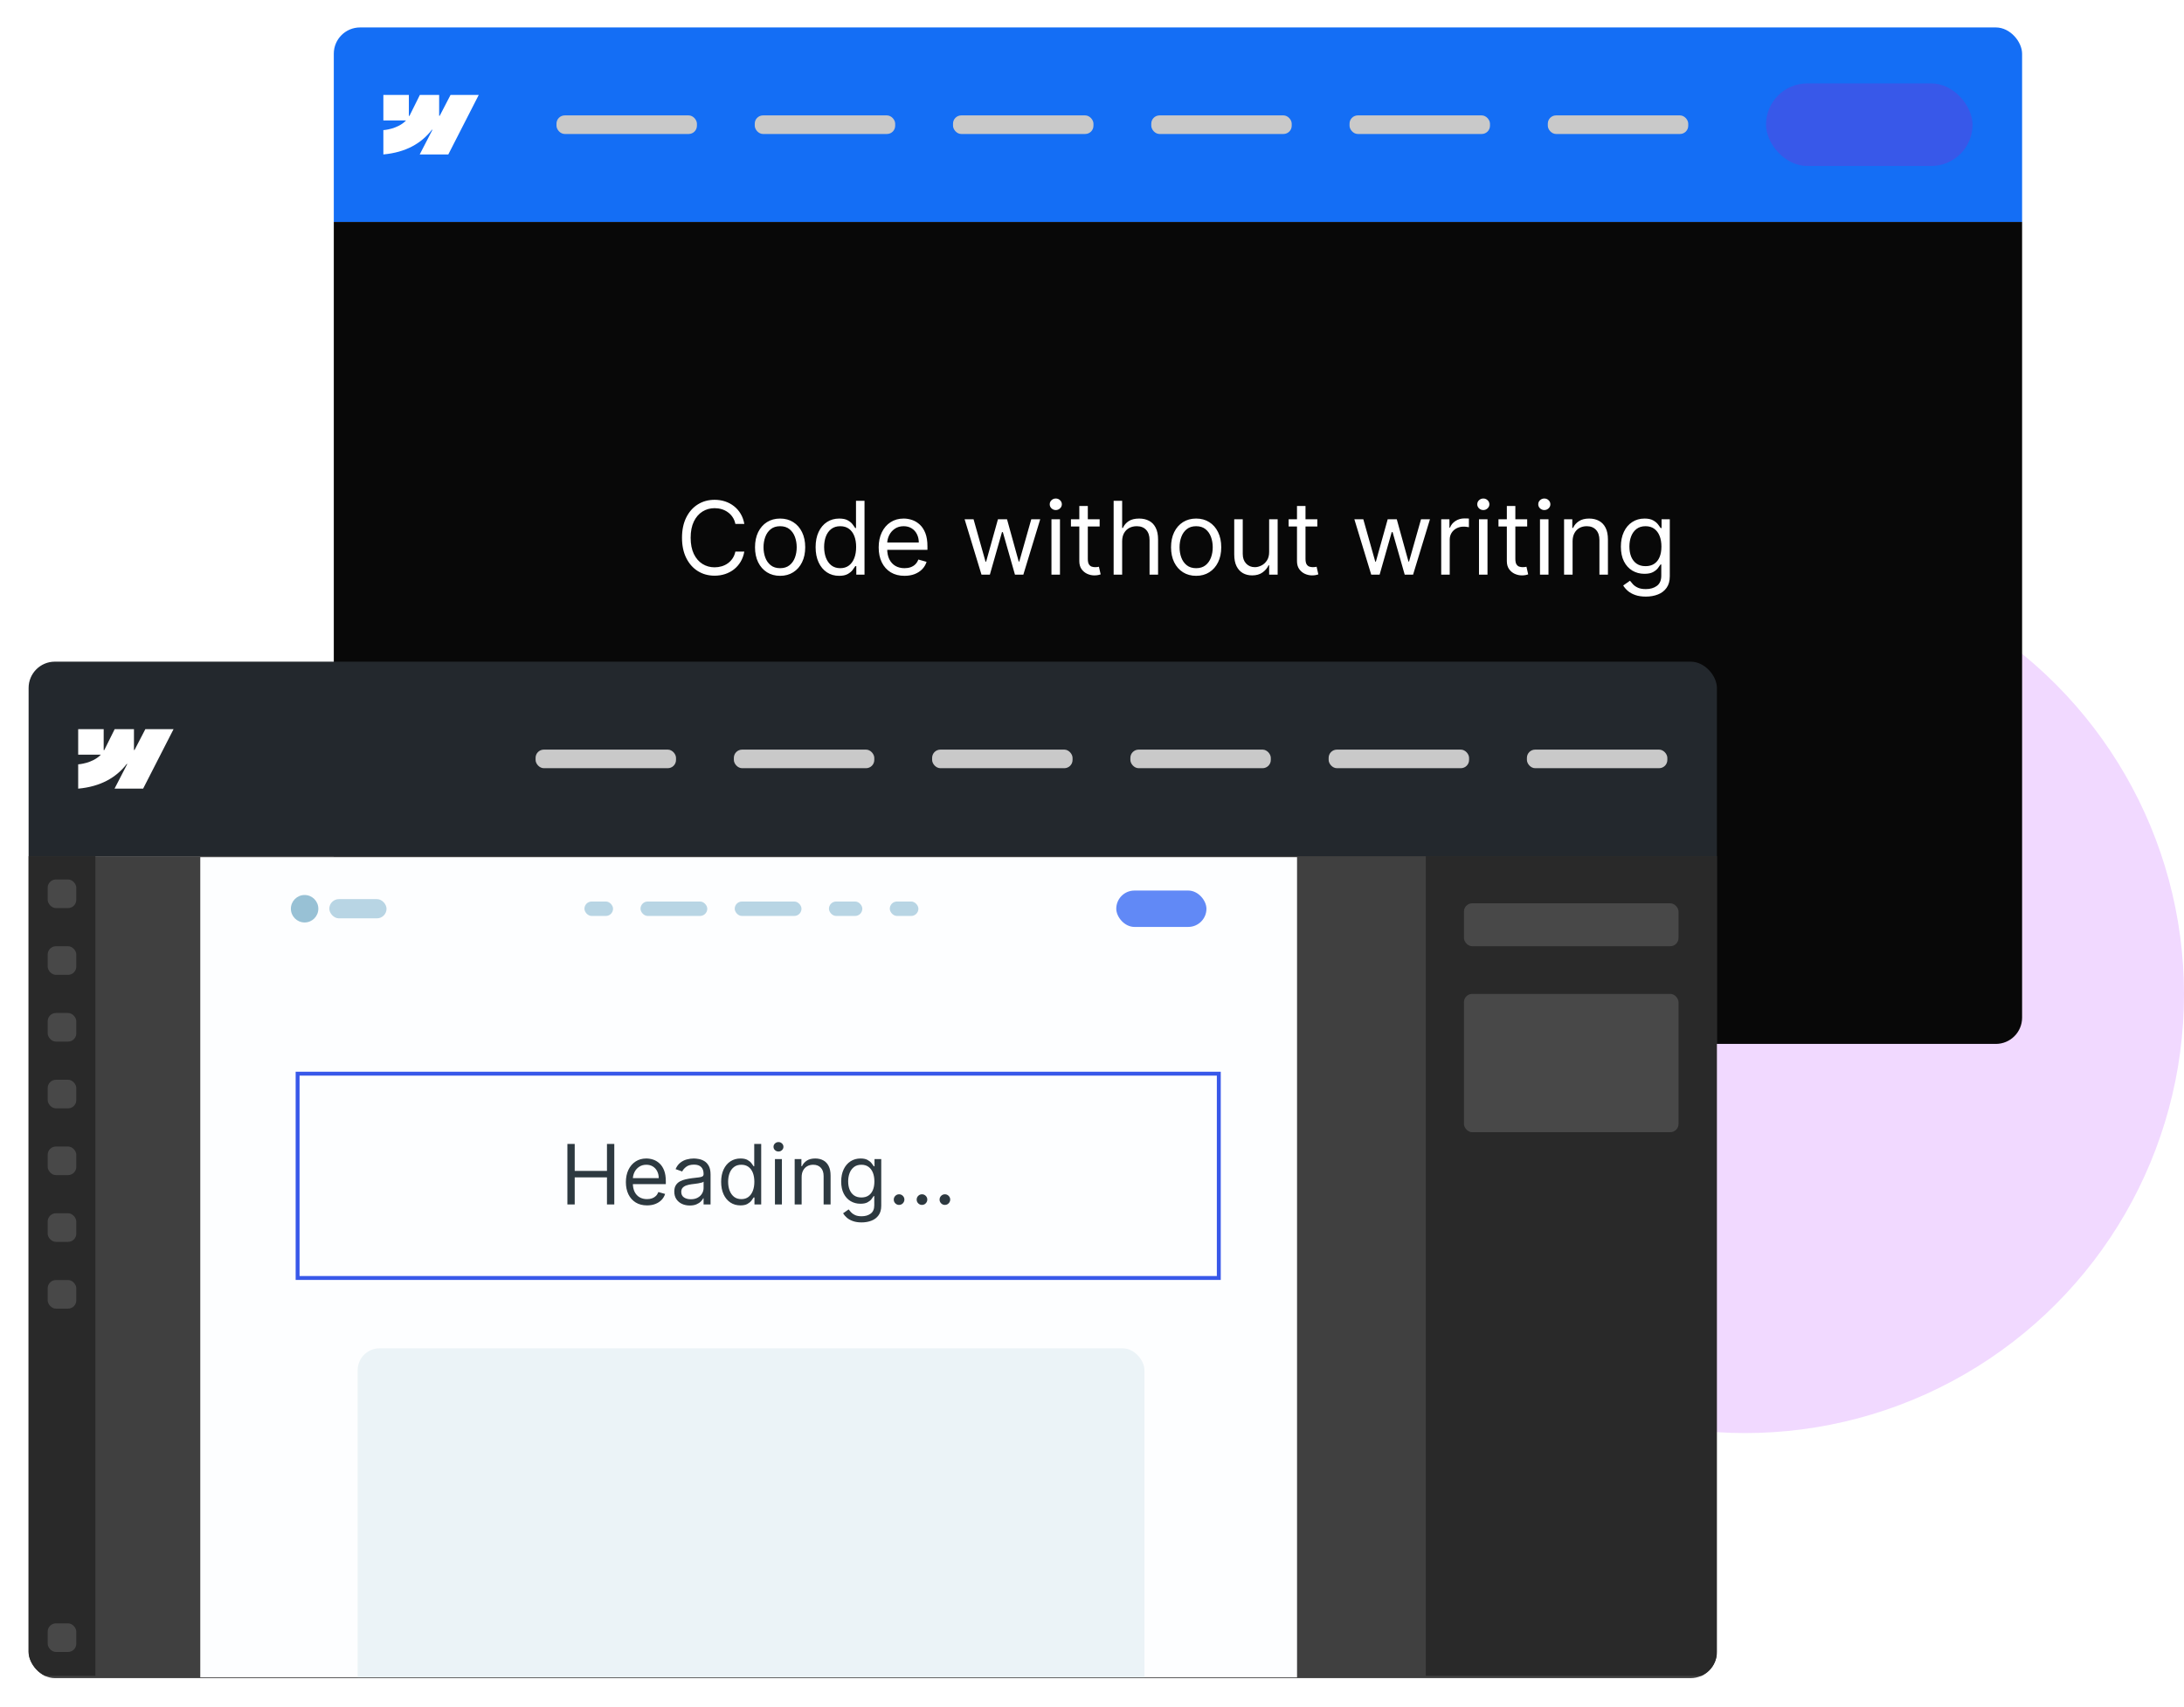 <svg width="458" height="358" viewBox="0 0 458 358" fill="none" xmlns="http://www.w3.org/2000/svg">
<ellipse cx="365.978" cy="208.504" rx="92.021" ry="92.022" fill="#F1D9FF"/>
<g filter="url(#filter0_d_354_2380)">
<g clip-path="url(#clip0_354_2380)">
<rect width="354.048" height="40.789" transform="translate(70 3)" fill="#146EF5"/>
<g clip-path="url(#clip1_354_2380)">
<path d="M100.395 17.157L94.013 29.632H88.019L90.689 24.462H90.57C88.366 27.322 85.079 29.206 80.394 29.632V24.534C80.394 24.534 83.391 24.356 85.153 22.505H80.394V17.157H85.742V21.556L85.862 21.555L88.047 17.157H92.092V21.527H92.212L94.479 17.157H100.395Z" fill="white"/>
</g>
<rect x="116.699" y="21.445" width="29.451" height="3.898" rx="1.732" fill="#C9C9C9"/>
<rect x="158.277" y="21.445" width="29.451" height="3.898" rx="1.732" fill="#C9C9C9"/>
<rect x="199.855" y="21.445" width="29.451" height="3.898" rx="1.732" fill="#C9C9C9"/>
<rect x="241.43" y="21.445" width="29.451" height="3.898" rx="1.732" fill="#C9C9C9"/>
<rect x="283.008" y="21.445" width="29.451" height="3.898" rx="1.732" fill="#C9C9C9"/>
<rect x="324.586" y="21.445" width="29.451" height="3.898" rx="1.732" fill="#C9C9C9"/>
<rect x="370.344" y="14.732" width="43.31" height="17.324" rx="8.662" fill="#3858E9"/>
<rect width="354.048" height="172.373" transform="translate(70 43.789)" fill="#080808"/>
<path d="M156.088 107.111H154.212C154.102 106.571 153.907 106.097 153.63 105.689C153.358 105.281 153.025 104.938 152.632 104.66C152.244 104.378 151.813 104.166 151.339 104.025C150.865 103.884 150.371 103.813 149.856 103.813C148.919 103.813 148.069 104.05 147.308 104.524C146.552 104.998 145.949 105.696 145.5 106.619C145.057 107.542 144.835 108.674 144.835 110.015C144.835 111.356 145.057 112.488 145.5 113.41C145.949 114.333 146.552 115.031 147.308 115.505C148.069 115.979 148.919 116.216 149.856 116.216C150.371 116.216 150.865 116.145 151.339 116.004C151.813 115.863 152.244 115.654 152.632 115.377C153.025 115.094 153.358 114.749 153.63 114.341C153.907 113.927 154.102 113.453 154.212 112.919H156.088C155.947 113.71 155.69 114.419 155.317 115.044C154.943 115.669 154.48 116.201 153.925 116.64C153.37 117.073 152.748 117.403 152.057 117.63C151.371 117.857 150.638 117.971 149.856 117.971C148.535 117.971 147.361 117.648 146.332 117.003C145.304 116.357 144.495 115.44 143.905 114.25C143.315 113.06 143.02 111.648 143.02 110.015C143.02 108.381 143.315 106.97 143.905 105.78C144.495 104.59 145.304 103.672 146.332 103.027C147.361 102.382 148.535 102.059 149.856 102.059C150.638 102.059 151.371 102.172 152.057 102.399C152.748 102.626 153.37 102.959 153.925 103.397C154.48 103.831 154.943 104.36 155.317 104.986C155.69 105.606 155.947 106.314 156.088 107.111ZM163.596 118.001C162.547 118.001 161.627 117.751 160.835 117.252C160.049 116.753 159.434 116.055 158.99 115.157C158.551 114.26 158.332 113.211 158.332 112.011C158.332 110.801 158.551 109.745 158.99 108.843C159.434 107.94 160.049 107.239 160.835 106.74C161.627 106.241 162.547 105.991 163.596 105.991C164.644 105.991 165.562 106.241 166.348 106.74C167.14 107.239 167.755 107.94 168.194 108.843C168.637 109.745 168.859 110.801 168.859 112.011C168.859 113.211 168.637 114.26 168.194 115.157C167.755 116.055 167.14 116.753 166.348 117.252C165.562 117.751 164.644 118.001 163.596 118.001ZM163.596 116.398C164.392 116.398 165.048 116.193 165.562 115.785C166.076 115.377 166.457 114.84 166.704 114.174C166.951 113.509 167.074 112.788 167.074 112.011C167.074 111.235 166.951 110.511 166.704 109.841C166.457 109.17 166.076 108.628 165.562 108.215C165.048 107.801 164.392 107.595 163.596 107.595C162.799 107.595 162.144 107.801 161.629 108.215C161.115 108.628 160.735 109.17 160.487 109.841C160.24 110.511 160.117 111.235 160.117 112.011C160.117 112.788 160.24 113.509 160.487 114.174C160.735 114.84 161.115 115.377 161.629 115.785C162.144 116.193 162.799 116.398 163.596 116.398ZM175.97 118.001C175.002 118.001 174.147 117.756 173.406 117.267C172.665 116.773 172.085 116.077 171.667 115.18C171.248 114.277 171.039 113.211 171.039 111.981C171.039 110.761 171.248 109.702 171.667 108.805C172.085 107.907 172.668 107.214 173.414 106.725C174.16 106.236 175.022 105.991 176 105.991C176.756 105.991 177.354 106.117 177.793 106.37C178.236 106.617 178.574 106.899 178.806 107.217C179.043 107.529 179.227 107.786 179.358 107.988H179.509V102.271H181.294V117.759H179.57V115.974H179.358C179.227 116.186 179.04 116.453 178.798 116.776C178.556 117.093 178.211 117.378 177.762 117.63C177.314 117.877 176.716 118.001 175.97 118.001ZM176.212 116.398C176.928 116.398 177.533 116.211 178.027 115.838C178.521 115.46 178.897 114.938 179.154 114.272C179.411 113.602 179.539 112.828 179.539 111.951C179.539 111.084 179.413 110.325 179.161 109.674C178.909 109.019 178.536 108.51 178.042 108.147C177.548 107.779 176.938 107.595 176.212 107.595C175.456 107.595 174.825 107.789 174.321 108.177C173.822 108.56 173.447 109.082 173.194 109.742C172.947 110.398 172.824 111.134 172.824 111.951C172.824 112.778 172.95 113.529 173.202 114.204C173.459 114.875 173.837 115.409 174.336 115.808C174.841 116.201 175.466 116.398 176.212 116.398ZM189.681 118.001C188.562 118.001 187.596 117.754 186.784 117.26C185.978 116.761 185.355 116.065 184.916 115.172C184.483 114.275 184.266 113.231 184.266 112.041C184.266 110.852 184.483 109.803 184.916 108.895C185.355 107.983 185.965 107.272 186.747 106.763C187.533 106.249 188.451 105.991 189.499 105.991C190.104 105.991 190.702 106.092 191.292 106.294C191.882 106.496 192.419 106.823 192.903 107.277C193.387 107.726 193.772 108.321 194.06 109.062C194.347 109.803 194.491 110.716 194.491 111.799V112.556H185.537V111.013H192.676C192.676 110.358 192.545 109.773 192.282 109.258C192.025 108.744 191.657 108.338 191.178 108.041C190.704 107.743 190.145 107.595 189.499 107.595C188.788 107.595 188.173 107.771 187.654 108.124C187.14 108.472 186.744 108.926 186.467 109.485C186.189 110.045 186.051 110.645 186.051 111.285V112.314C186.051 113.191 186.202 113.935 186.505 114.545C186.812 115.15 187.238 115.611 187.783 115.929C188.327 116.241 188.96 116.398 189.681 116.398C190.15 116.398 190.573 116.332 190.951 116.201C191.335 116.065 191.665 115.863 191.942 115.596C192.219 115.324 192.434 114.986 192.585 114.583L194.309 115.067C194.128 115.651 193.823 116.166 193.394 116.609C192.966 117.048 192.436 117.391 191.806 117.638C191.176 117.88 190.467 118.001 189.681 118.001ZM205.827 117.759L202.288 106.143H204.163L206.674 115.036H206.795L209.275 106.143H211.181L213.632 115.006H213.753L216.263 106.143H218.139L214.6 117.759H212.845L210.304 108.835H210.123L207.581 117.759H205.827ZM220.498 117.759V106.143H222.283V117.759H220.498ZM221.406 104.207C221.058 104.207 220.758 104.088 220.506 103.851C220.259 103.614 220.135 103.329 220.135 102.997C220.135 102.664 220.259 102.379 220.506 102.142C220.758 101.905 221.058 101.787 221.406 101.787C221.754 101.787 222.051 101.905 222.298 102.142C222.55 102.379 222.676 102.664 222.676 102.997C222.676 103.329 222.55 103.614 222.298 103.851C222.051 104.088 221.754 104.207 221.406 104.207ZM230.604 106.143V107.655H224.584V106.143H230.604ZM226.339 103.36H228.123V114.431C228.123 114.935 228.196 115.314 228.343 115.566C228.494 115.813 228.685 115.979 228.917 116.065C229.154 116.145 229.404 116.186 229.666 116.186C229.863 116.186 230.024 116.176 230.15 116.156C230.276 116.13 230.377 116.11 230.453 116.095L230.816 117.698C230.695 117.744 230.526 117.789 230.309 117.834C230.092 117.885 229.817 117.91 229.485 117.91C228.98 117.91 228.486 117.802 228.002 117.585C227.523 117.368 227.125 117.038 226.807 116.594C226.495 116.15 226.339 115.591 226.339 114.915V103.36ZM235.323 110.771V117.759H233.538V102.271H235.323V107.958H235.474C235.746 107.358 236.155 106.881 236.699 106.528C237.249 106.17 237.98 105.991 238.892 105.991C239.684 105.991 240.377 106.15 240.972 106.468C241.567 106.78 242.028 107.262 242.356 107.912C242.689 108.558 242.855 109.379 242.855 110.378V117.759H241.07V110.499C241.07 109.576 240.831 108.863 240.352 108.359C239.878 107.849 239.22 107.595 238.378 107.595C237.793 107.595 237.269 107.718 236.805 107.965C236.346 108.212 235.983 108.573 235.716 109.047C235.454 109.521 235.323 110.095 235.323 110.771ZM250.839 118.001C249.791 118.001 248.871 117.751 248.079 117.252C247.293 116.753 246.677 116.055 246.234 115.157C245.795 114.26 245.576 113.211 245.576 112.011C245.576 110.801 245.795 109.745 246.234 108.843C246.677 107.94 247.293 107.239 248.079 106.74C248.871 106.241 249.791 105.991 250.839 105.991C251.888 105.991 252.806 106.241 253.592 106.74C254.384 107.239 254.999 107.94 255.437 108.843C255.881 109.745 256.103 110.801 256.103 112.011C256.103 113.211 255.881 114.26 255.437 115.157C254.999 116.055 254.384 116.753 253.592 117.252C252.806 117.751 251.888 118.001 250.839 118.001ZM250.839 116.398C251.636 116.398 252.291 116.193 252.806 115.785C253.32 115.377 253.701 114.84 253.948 114.174C254.195 113.509 254.318 112.788 254.318 112.011C254.318 111.235 254.195 110.511 253.948 109.841C253.701 109.17 253.32 108.628 252.806 108.215C252.291 107.801 251.636 107.595 250.839 107.595C250.043 107.595 249.387 107.801 248.873 108.215C248.359 108.628 247.978 109.17 247.731 109.841C247.484 110.511 247.361 111.235 247.361 112.011C247.361 112.788 247.484 113.509 247.731 114.174C247.978 114.84 248.359 115.377 248.873 115.785C249.387 116.193 250.043 116.398 250.839 116.398ZM266.148 113.009V106.143H267.933V117.759H266.148V115.793H266.027C265.755 116.382 265.331 116.884 264.756 117.297C264.182 117.706 263.456 117.91 262.578 117.91C261.852 117.91 261.207 117.751 260.642 117.434C260.078 117.111 259.634 116.627 259.311 115.982C258.989 115.331 258.827 114.512 258.827 113.524V106.143H260.612V113.403C260.612 114.25 260.849 114.925 261.323 115.43C261.802 115.934 262.412 116.186 263.153 116.186C263.597 116.186 264.048 116.072 264.507 115.845C264.971 115.619 265.359 115.271 265.671 114.802C265.989 114.333 266.148 113.736 266.148 113.009ZM276.253 106.143V107.655H270.234V106.143H276.253ZM271.988 103.36H273.773V114.431C273.773 114.935 273.846 115.314 273.992 115.566C274.143 115.813 274.335 115.979 274.567 116.065C274.804 116.145 275.053 116.186 275.316 116.186C275.512 116.186 275.674 116.176 275.8 116.156C275.926 116.13 276.027 116.11 276.102 116.095L276.465 117.698C276.344 117.744 276.175 117.789 275.958 117.834C275.742 117.885 275.467 117.91 275.134 117.91C274.63 117.91 274.136 117.802 273.652 117.585C273.173 117.368 272.775 117.038 272.457 116.594C272.144 116.15 271.988 115.591 271.988 114.915V103.36ZM287.559 117.759L284.02 106.143H285.896L288.406 115.036H288.527L291.008 106.143H292.914L295.364 115.006H295.485L297.996 106.143H299.871L296.332 117.759H294.578L292.036 108.835H291.855L289.314 117.759H287.559ZM302.231 117.759V106.143H303.955V107.897H304.076C304.288 107.322 304.671 106.856 305.226 106.498C305.78 106.14 306.405 105.961 307.101 105.961C307.232 105.961 307.396 105.964 307.593 105.969C307.789 105.974 307.938 105.981 308.039 105.991V107.806C307.978 107.791 307.84 107.769 307.623 107.738C307.411 107.703 307.187 107.685 306.95 107.685C306.385 107.685 305.881 107.804 305.437 108.041C304.999 108.273 304.651 108.595 304.394 109.009C304.142 109.417 304.016 109.884 304.016 110.408V117.759H302.231ZM310.155 117.759V106.143H311.939V117.759H310.155ZM311.062 104.207C310.714 104.207 310.414 104.088 310.162 103.851C309.915 103.614 309.792 103.329 309.792 102.997C309.792 102.664 309.915 102.379 310.162 102.142C310.414 101.905 310.714 101.787 311.062 101.787C311.41 101.787 311.707 101.905 311.954 102.142C312.207 102.379 312.333 102.664 312.333 102.997C312.333 103.329 312.207 103.614 311.954 103.851C311.707 104.088 311.41 104.207 311.062 104.207ZM320.26 106.143V107.655H314.24V106.143H320.26ZM315.995 103.36H317.779V114.431C317.779 114.935 317.853 115.314 317.999 115.566C318.15 115.813 318.342 115.979 318.574 116.065C318.811 116.145 319.06 116.186 319.322 116.186C319.519 116.186 319.68 116.176 319.806 116.156C319.932 116.13 320.033 116.11 320.109 116.095L320.472 117.698C320.351 117.744 320.182 117.789 319.965 117.834C319.748 117.885 319.473 117.91 319.141 117.91C318.637 117.91 318.142 117.802 317.658 117.585C317.18 117.368 316.781 117.038 316.464 116.594C316.151 116.15 315.995 115.591 315.995 114.915V103.36ZM322.945 117.759V106.143H324.729V117.759H322.945ZM323.852 104.207C323.504 104.207 323.204 104.088 322.952 103.851C322.705 103.614 322.582 103.329 322.582 102.997C322.582 102.664 322.705 102.379 322.952 102.142C323.204 101.905 323.504 101.787 323.852 101.787C324.2 101.787 324.498 101.905 324.745 102.142C324.997 102.379 325.123 102.664 325.123 102.997C325.123 103.329 324.997 103.614 324.745 103.851C324.498 104.088 324.2 104.207 323.852 104.207ZM329.783 110.771V117.759H327.998V106.143H329.723V107.958H329.874C330.146 107.368 330.56 106.894 331.114 106.536C331.669 106.173 332.385 105.991 333.262 105.991C334.048 105.991 334.737 106.153 335.327 106.475C335.916 106.793 336.375 107.277 336.703 107.927C337.031 108.573 337.194 109.39 337.194 110.378V117.759H335.41V110.499C335.41 109.586 335.173 108.875 334.699 108.366C334.225 107.852 333.575 107.595 332.748 107.595C332.178 107.595 331.669 107.718 331.22 107.965C330.776 108.212 330.426 108.573 330.169 109.047C329.912 109.521 329.783 110.095 329.783 110.771ZM345.145 122.357C344.283 122.357 343.541 122.246 342.921 122.024C342.301 121.807 341.784 121.52 341.371 121.162C340.963 120.809 340.637 120.431 340.395 120.028L341.817 119.029C341.978 119.241 342.183 119.483 342.43 119.755C342.677 120.033 343.015 120.272 343.443 120.474C343.877 120.68 344.444 120.784 345.145 120.784C346.082 120.784 346.856 120.557 347.466 120.103C348.076 119.649 348.381 118.939 348.381 117.971V115.611H348.23C348.099 115.823 347.913 116.085 347.671 116.398C347.434 116.705 347.091 116.98 346.642 117.222C346.198 117.459 345.598 117.577 344.842 117.577C343.904 117.577 343.062 117.355 342.316 116.912C341.575 116.468 340.988 115.823 340.554 114.976C340.126 114.129 339.911 113.1 339.911 111.89C339.911 110.7 340.121 109.664 340.539 108.782C340.957 107.895 341.54 107.209 342.286 106.725C343.032 106.236 343.894 105.991 344.872 105.991C345.629 105.991 346.229 106.117 346.672 106.37C347.121 106.617 347.464 106.899 347.701 107.217C347.943 107.529 348.129 107.786 348.26 107.988H348.442V106.143H350.166V118.092C350.166 119.09 349.939 119.902 349.486 120.527C349.037 121.157 348.432 121.618 347.671 121.911C346.914 122.208 346.072 122.357 345.145 122.357ZM345.084 115.974C345.8 115.974 346.405 115.81 346.899 115.482C347.393 115.155 347.769 114.683 348.026 114.068C348.283 113.453 348.412 112.717 348.412 111.86C348.412 111.023 348.286 110.284 348.034 109.644C347.781 109.004 347.408 108.502 346.914 108.139C346.42 107.776 345.81 107.595 345.084 107.595C344.328 107.595 343.698 107.786 343.193 108.169C342.694 108.553 342.319 109.067 342.067 109.712C341.82 110.358 341.696 111.073 341.696 111.86C341.696 112.667 341.822 113.38 342.074 114C342.331 114.615 342.709 115.099 343.209 115.452C343.713 115.8 344.338 115.974 345.084 115.974Z" fill="white"/>
<rect x="216.574" y="142.083" width="60.402" height="23.355" rx="10.394" fill="#1870F5"/>
</g>
</g>
<g filter="url(#filter1_d_354_2380)">
<g clip-path="url(#clip2_354_2380)">
<rect width="354.048" height="40.789" transform="translate(6 136)" fill="#23282D"/>
<g clip-path="url(#clip3_354_2380)">
<path d="M36.395 150.157L30.013 162.632H24.019L26.689 157.462H26.57C24.366 160.322 21.079 162.206 16.395 162.632V157.534C16.395 157.534 19.391 157.356 21.153 155.505H16.395V150.157H21.742V154.556L21.862 154.555L24.047 150.157H28.092V154.527H28.212L30.479 150.157H36.395Z" fill="white"/>
</g>
<rect x="112.316" y="154.445" width="29.451" height="3.898" rx="1.732" fill="#C9C9C9"/>
<rect x="153.895" y="154.445" width="29.451" height="3.898" rx="1.732" fill="#C9C9C9"/>
<rect x="195.473" y="154.445" width="29.451" height="3.898" rx="1.732" fill="#C9C9C9"/>
<rect x="237.047" y="154.445" width="29.451" height="3.898" rx="1.732" fill="#C9C9C9"/>
<rect x="278.625" y="154.445" width="29.451" height="3.898" rx="1.732" fill="#C9C9C9"/>
<rect x="320.203" y="154.445" width="29.451" height="3.898" rx="1.732" fill="#C9C9C9"/>
<g clip-path="url(#clip4_354_2380)">
<rect width="354.048" height="172.373" transform="translate(6 176.789)" fill="#404040"/>
<rect width="61" height="172" transform="translate(299 176.677)" fill="#292929"/>
<rect x="307" y="186.677" width="45" height="9" rx="1.732" fill="#484848"/>
<rect x="307" y="205.677" width="45" height="29" rx="1.732" fill="#484848"/>
<rect width="14" height="172" transform="translate(6 176.677)" fill="#292929"/>
<rect x="10" y="181.677" width="6" height="6" rx="1.732" fill="#484848"/>
<rect x="10" y="195.677" width="6" height="6" rx="1.732" fill="#484848"/>
<rect x="10" y="209.677" width="6" height="6" rx="1.732" fill="#484848"/>
<rect x="10" y="223.677" width="6" height="6" rx="1.732" fill="#484848"/>
<rect x="10" y="237.677" width="6" height="6" rx="1.732" fill="#484848"/>
<rect x="10" y="251.677" width="6" height="6" rx="1.732" fill="#484848"/>
<rect x="10" y="265.677" width="6" height="6" rx="1.732" fill="#484848"/>
<rect x="10" y="337.677" width="6" height="6" rx="1.732" fill="#484848"/>
<g clip-path="url(#clip5_354_2380)">
<rect width="230" height="172" transform="translate(42 177)" fill="#FDFEFF"/>
<circle cx="63.879" cy="187.814" r="2.879" fill="#98C1D5"/>
<rect x="69.059" y="185.799" width="12" height="4.03" rx="2.015" fill="#B8D5E4"/>
<rect x="122.562" y="186.303" width="6" height="3.023" rx="1.511" fill="#B8D5E4"/>
<rect x="134.32" y="186.303" width="14" height="3.023" rx="1.511" fill="#B8D5E4"/>
<rect x="154.078" y="186.303" width="14" height="3.023" rx="1.511" fill="#B8D5E4"/>
<rect x="173.836" y="186.303" width="7" height="3.023" rx="1.511" fill="#B8D5E4"/>
<rect x="186.594" y="186.303" width="6" height="3.023" rx="1.511" fill="#B8D5E4"/>
<rect x="234.09" y="184" width="18.909" height="7.629" rx="3.814" fill="#6189F6"/>
<rect x="75" y="280" width="165" height="92" rx="4.606" fill="#EBF3F7"/>
</g>
<rect x="62.41" y="222.409" width="193.181" height="42.836" stroke="#3858E9" stroke-width="0.819"/>
<path d="M118.986 249.827V237.143H120.522V242.791H127.285V237.143H128.821V249.827H127.285V244.154H120.522V249.827H118.986ZM135.687 250.025C134.77 250.025 133.98 249.823 133.315 249.418C132.654 249.01 132.144 248.44 131.785 247.709C131.43 246.974 131.252 246.119 131.252 245.145C131.252 244.17 131.43 243.312 131.785 242.568C132.144 241.821 132.644 241.239 133.284 240.822C133.928 240.401 134.679 240.19 135.538 240.19C136.034 240.19 136.523 240.273 137.006 240.438C137.489 240.603 137.929 240.871 138.325 241.243C138.722 241.61 139.038 242.098 139.273 242.705C139.508 243.312 139.626 244.059 139.626 244.947V245.566H132.293V244.303H138.14C138.14 243.766 138.032 243.287 137.818 242.866C137.607 242.445 137.306 242.112 136.913 241.869C136.525 241.625 136.067 241.503 135.538 241.503C134.956 241.503 134.452 241.648 134.027 241.937C133.606 242.222 133.282 242.593 133.055 243.051C132.828 243.51 132.714 244.001 132.714 244.526V245.368C132.714 246.086 132.838 246.695 133.086 247.195C133.338 247.69 133.686 248.068 134.132 248.328C134.578 248.584 135.097 248.712 135.687 248.712C136.071 248.712 136.418 248.659 136.727 248.551C137.041 248.44 137.312 248.275 137.539 248.056C137.766 247.833 137.941 247.556 138.065 247.226L139.477 247.622C139.329 248.101 139.079 248.522 138.728 248.886C138.377 249.245 137.943 249.526 137.427 249.728C136.911 249.926 136.331 250.025 135.687 250.025ZM144.649 250.05C144.046 250.05 143.499 249.937 143.008 249.709C142.516 249.478 142.126 249.146 141.837 248.712C141.548 248.275 141.404 247.746 141.404 247.127C141.404 246.582 141.511 246.14 141.726 245.801C141.94 245.459 142.227 245.19 142.586 244.996C142.946 244.802 143.342 244.658 143.776 244.563C144.213 244.464 144.653 244.385 145.095 244.327C145.673 244.253 146.142 244.197 146.501 244.16C146.864 244.119 147.128 244.051 147.294 243.956C147.463 243.861 147.547 243.696 147.547 243.46V243.411C147.547 242.8 147.38 242.325 147.046 241.986C146.715 241.648 146.214 241.478 145.541 241.478C144.843 241.478 144.296 241.631 143.9 241.937C143.503 242.242 143.224 242.568 143.063 242.915L141.676 242.42C141.924 241.842 142.254 241.392 142.667 241.07C143.084 240.743 143.538 240.516 144.03 240.388C144.525 240.256 145.012 240.19 145.491 240.19C145.797 240.19 146.148 240.227 146.544 240.302C146.945 240.372 147.331 240.518 147.702 240.741C148.078 240.964 148.39 241.301 148.638 241.751C148.885 242.201 149.009 242.804 149.009 243.559V249.827H147.547V248.539H147.473C147.374 248.745 147.209 248.966 146.978 249.202C146.746 249.437 146.439 249.637 146.055 249.802C145.671 249.968 145.202 250.05 144.649 250.05ZM144.872 248.737C145.45 248.737 145.937 248.624 146.334 248.396C146.734 248.169 147.035 247.876 147.238 247.517C147.444 247.158 147.547 246.78 147.547 246.384V245.046C147.486 245.12 147.349 245.188 147.139 245.25C146.932 245.308 146.693 245.36 146.42 245.405C146.152 245.446 145.89 245.483 145.634 245.516C145.382 245.545 145.177 245.57 145.021 245.591C144.641 245.64 144.286 245.721 143.955 245.832C143.629 245.94 143.365 246.103 143.162 246.322C142.964 246.536 142.865 246.83 142.865 247.201C142.865 247.709 143.053 248.093 143.429 248.353C143.809 248.609 144.29 248.737 144.872 248.737ZM155.269 250.025C154.476 250.025 153.777 249.825 153.17 249.425C152.563 249.02 152.088 248.45 151.745 247.715C151.402 246.976 151.231 246.103 151.231 245.095C151.231 244.096 151.402 243.229 151.745 242.494C152.088 241.759 152.565 241.191 153.176 240.791C153.787 240.39 154.493 240.19 155.294 240.19C155.913 240.19 156.403 240.293 156.762 240.5C157.125 240.702 157.402 240.933 157.592 241.193C157.786 241.449 157.937 241.66 158.044 241.825H158.168V237.143H159.629V249.827H158.217V248.365H158.044C157.937 248.539 157.784 248.758 157.586 249.022C157.387 249.282 157.105 249.515 156.737 249.722C156.37 249.924 155.88 250.025 155.269 250.025ZM155.467 248.712C156.054 248.712 156.549 248.56 156.954 248.254C157.358 247.944 157.666 247.517 157.877 246.972C158.087 246.423 158.193 245.789 158.193 245.071C158.193 244.36 158.089 243.739 157.883 243.206C157.676 242.67 157.371 242.253 156.966 241.955C156.562 241.654 156.062 241.503 155.467 241.503C154.848 241.503 154.332 241.662 153.919 241.98C153.51 242.294 153.203 242.721 152.996 243.262C152.794 243.799 152.693 244.402 152.693 245.071C152.693 245.748 152.796 246.363 153.002 246.916C153.213 247.465 153.523 247.903 153.931 248.229C154.344 248.551 154.856 248.712 155.467 248.712ZM162.509 249.827V240.314H163.971V249.827H162.509ZM163.253 238.728C162.968 238.728 162.722 238.631 162.516 238.437C162.313 238.243 162.212 238.01 162.212 237.737C162.212 237.465 162.313 237.232 162.516 237.038C162.722 236.844 162.968 236.747 163.253 236.747C163.538 236.747 163.781 236.844 163.983 237.038C164.19 237.232 164.293 237.465 164.293 237.737C164.293 238.01 164.19 238.243 163.983 238.437C163.781 238.631 163.538 238.728 163.253 238.728ZM168.11 244.104V249.827H166.648V240.314H168.06V241.8H168.184C168.407 241.317 168.746 240.929 169.2 240.636C169.654 240.339 170.24 240.19 170.959 240.19C171.603 240.19 172.167 240.322 172.65 240.586C173.133 240.847 173.508 241.243 173.777 241.776C174.045 242.304 174.179 242.973 174.179 243.782V249.827H172.718V243.881C172.718 243.134 172.524 242.552 172.136 242.135C171.747 241.714 171.215 241.503 170.538 241.503C170.071 241.503 169.654 241.604 169.287 241.807C168.923 242.009 168.636 242.304 168.426 242.692C168.215 243.08 168.11 243.551 168.11 244.104ZM180.69 253.593C179.984 253.593 179.377 253.502 178.869 253.32C178.362 253.143 177.938 252.907 177.6 252.614C177.265 252.325 176.999 252.016 176.801 251.685L177.965 250.868C178.097 251.041 178.265 251.239 178.467 251.462C178.669 251.689 178.946 251.885 179.297 252.051C179.652 252.22 180.116 252.305 180.69 252.305C181.458 252.305 182.092 252.119 182.592 251.747C183.091 251.376 183.341 250.793 183.341 250.001V248.068H183.217C183.11 248.242 182.957 248.456 182.759 248.712C182.565 248.964 182.284 249.189 181.917 249.387C181.553 249.581 181.062 249.679 180.443 249.679C179.675 249.679 178.985 249.497 178.374 249.133C177.767 248.77 177.286 248.242 176.931 247.548C176.58 246.854 176.404 246.012 176.404 245.021C176.404 244.047 176.576 243.198 176.919 242.475C177.261 241.749 177.738 241.187 178.349 240.791C178.96 240.39 179.666 240.19 180.467 240.19C181.087 240.19 181.578 240.293 181.941 240.5C182.309 240.702 182.59 240.933 182.784 241.193C182.982 241.449 183.135 241.66 183.242 241.825H183.391V240.314H184.803V250.1C184.803 250.917 184.617 251.582 184.245 252.094C183.878 252.61 183.382 252.988 182.759 253.227C182.14 253.471 181.45 253.593 180.69 253.593ZM180.641 248.365C181.227 248.365 181.723 248.231 182.127 247.963C182.532 247.695 182.839 247.308 183.05 246.805C183.261 246.301 183.366 245.698 183.366 244.996C183.366 244.311 183.263 243.706 183.056 243.182C182.85 242.657 182.544 242.246 182.14 241.949C181.735 241.652 181.235 241.503 180.641 241.503C180.021 241.503 179.505 241.66 179.092 241.974C178.684 242.288 178.376 242.709 178.17 243.237C177.967 243.766 177.866 244.352 177.866 244.996C177.866 245.657 177.969 246.241 178.176 246.749C178.386 247.253 178.696 247.649 179.105 247.938C179.518 248.223 180.03 248.365 180.641 248.365ZM188.544 249.926C188.238 249.926 187.976 249.817 187.757 249.598C187.538 249.379 187.429 249.117 187.429 248.811C187.429 248.506 187.538 248.244 187.757 248.025C187.976 247.806 188.238 247.697 188.544 247.697C188.849 247.697 189.111 247.806 189.33 248.025C189.549 248.244 189.659 248.506 189.659 248.811C189.659 249.014 189.607 249.2 189.504 249.369C189.405 249.538 189.27 249.674 189.101 249.778C188.936 249.877 188.75 249.926 188.544 249.926ZM193.347 249.926C193.041 249.926 192.779 249.817 192.56 249.598C192.341 249.379 192.232 249.117 192.232 248.811C192.232 248.506 192.341 248.244 192.56 248.025C192.779 247.806 193.041 247.697 193.347 247.697C193.652 247.697 193.914 247.806 194.133 248.025C194.352 248.244 194.462 248.506 194.462 248.811C194.462 249.014 194.41 249.2 194.307 249.369C194.208 249.538 194.073 249.674 193.904 249.778C193.739 249.877 193.553 249.926 193.347 249.926ZM198.15 249.926C197.844 249.926 197.582 249.817 197.363 249.598C197.144 249.379 197.035 249.117 197.035 248.811C197.035 248.506 197.144 248.244 197.363 248.025C197.582 247.806 197.844 247.697 198.15 247.697C198.455 247.697 198.718 247.806 198.936 248.025C199.155 248.244 199.265 248.506 199.265 248.811C199.265 249.014 199.213 249.2 199.11 249.369C199.011 249.538 198.876 249.674 198.707 249.778C198.542 249.877 198.356 249.926 198.15 249.926Z" fill="#2D3940"/>
</g>
</g>
</g>
<defs>
<filter id="filter0_d_354_2380" x="64.49" y="0.245" width="365.068" height="224.183" filterUnits="userSpaceOnUse" color-interpolation-filters="sRGB">
<feFlood flood-opacity="0" result="BackgroundImageFix"/>
<feColorMatrix in="SourceAlpha" type="matrix" values="0 0 0 0 0 0 0 0 0 0 0 0 0 0 0 0 0 0 127 0" result="hardAlpha"/>
<feOffset dy="2.755"/>
<feGaussianBlur stdDeviation="2.755"/>
<feComposite in2="hardAlpha" operator="out"/>
<feColorMatrix type="matrix" values="0 0 0 0 0 0 0 0 0 0 0 0 0 0 0 0 0 0 0.08 0"/>
<feBlend mode="normal" in2="BackgroundImageFix" result="effect1_dropShadow_354_2380"/>
<feBlend mode="normal" in="SourceGraphic" in2="effect1_dropShadow_354_2380" result="shape"/>
</filter>
<filter id="filter1_d_354_2380" x="0.49" y="133.245" width="365.068" height="224.183" filterUnits="userSpaceOnUse" color-interpolation-filters="sRGB">
<feFlood flood-opacity="0" result="BackgroundImageFix"/>
<feColorMatrix in="SourceAlpha" type="matrix" values="0 0 0 0 0 0 0 0 0 0 0 0 0 0 0 0 0 0 127 0" result="hardAlpha"/>
<feOffset dy="2.755"/>
<feGaussianBlur stdDeviation="2.755"/>
<feComposite in2="hardAlpha" operator="out"/>
<feColorMatrix type="matrix" values="0 0 0 0 0 0 0 0 0 0 0 0 0 0 0 0 0 0 0.08 0"/>
<feBlend mode="normal" in2="BackgroundImageFix" result="effect1_dropShadow_354_2380"/>
<feBlend mode="normal" in="SourceGraphic" in2="effect1_dropShadow_354_2380" result="shape"/>
</filter>
<clipPath id="clip0_354_2380">
<rect x="70" y="3" width="354.048" height="213.162" rx="5.51" fill="white"/>
</clipPath>
<clipPath id="clip1_354_2380">
<rect width="20" height="20" fill="white" transform="translate(80.394 13.395)"/>
</clipPath>
<clipPath id="clip2_354_2380">
<rect x="6" y="136" width="354.048" height="213.162" rx="5.51" fill="white"/>
</clipPath>
<clipPath id="clip3_354_2380">
<rect width="20" height="20" fill="white" transform="translate(16.395 146.395)"/>
</clipPath>
<clipPath id="clip4_354_2380">
<rect width="354.048" height="172.373" fill="white" transform="translate(6 176.789)"/>
</clipPath>
<clipPath id="clip5_354_2380">
<rect width="230" height="172" fill="white" transform="translate(42 177)"/>
</clipPath>
</defs>
</svg>
